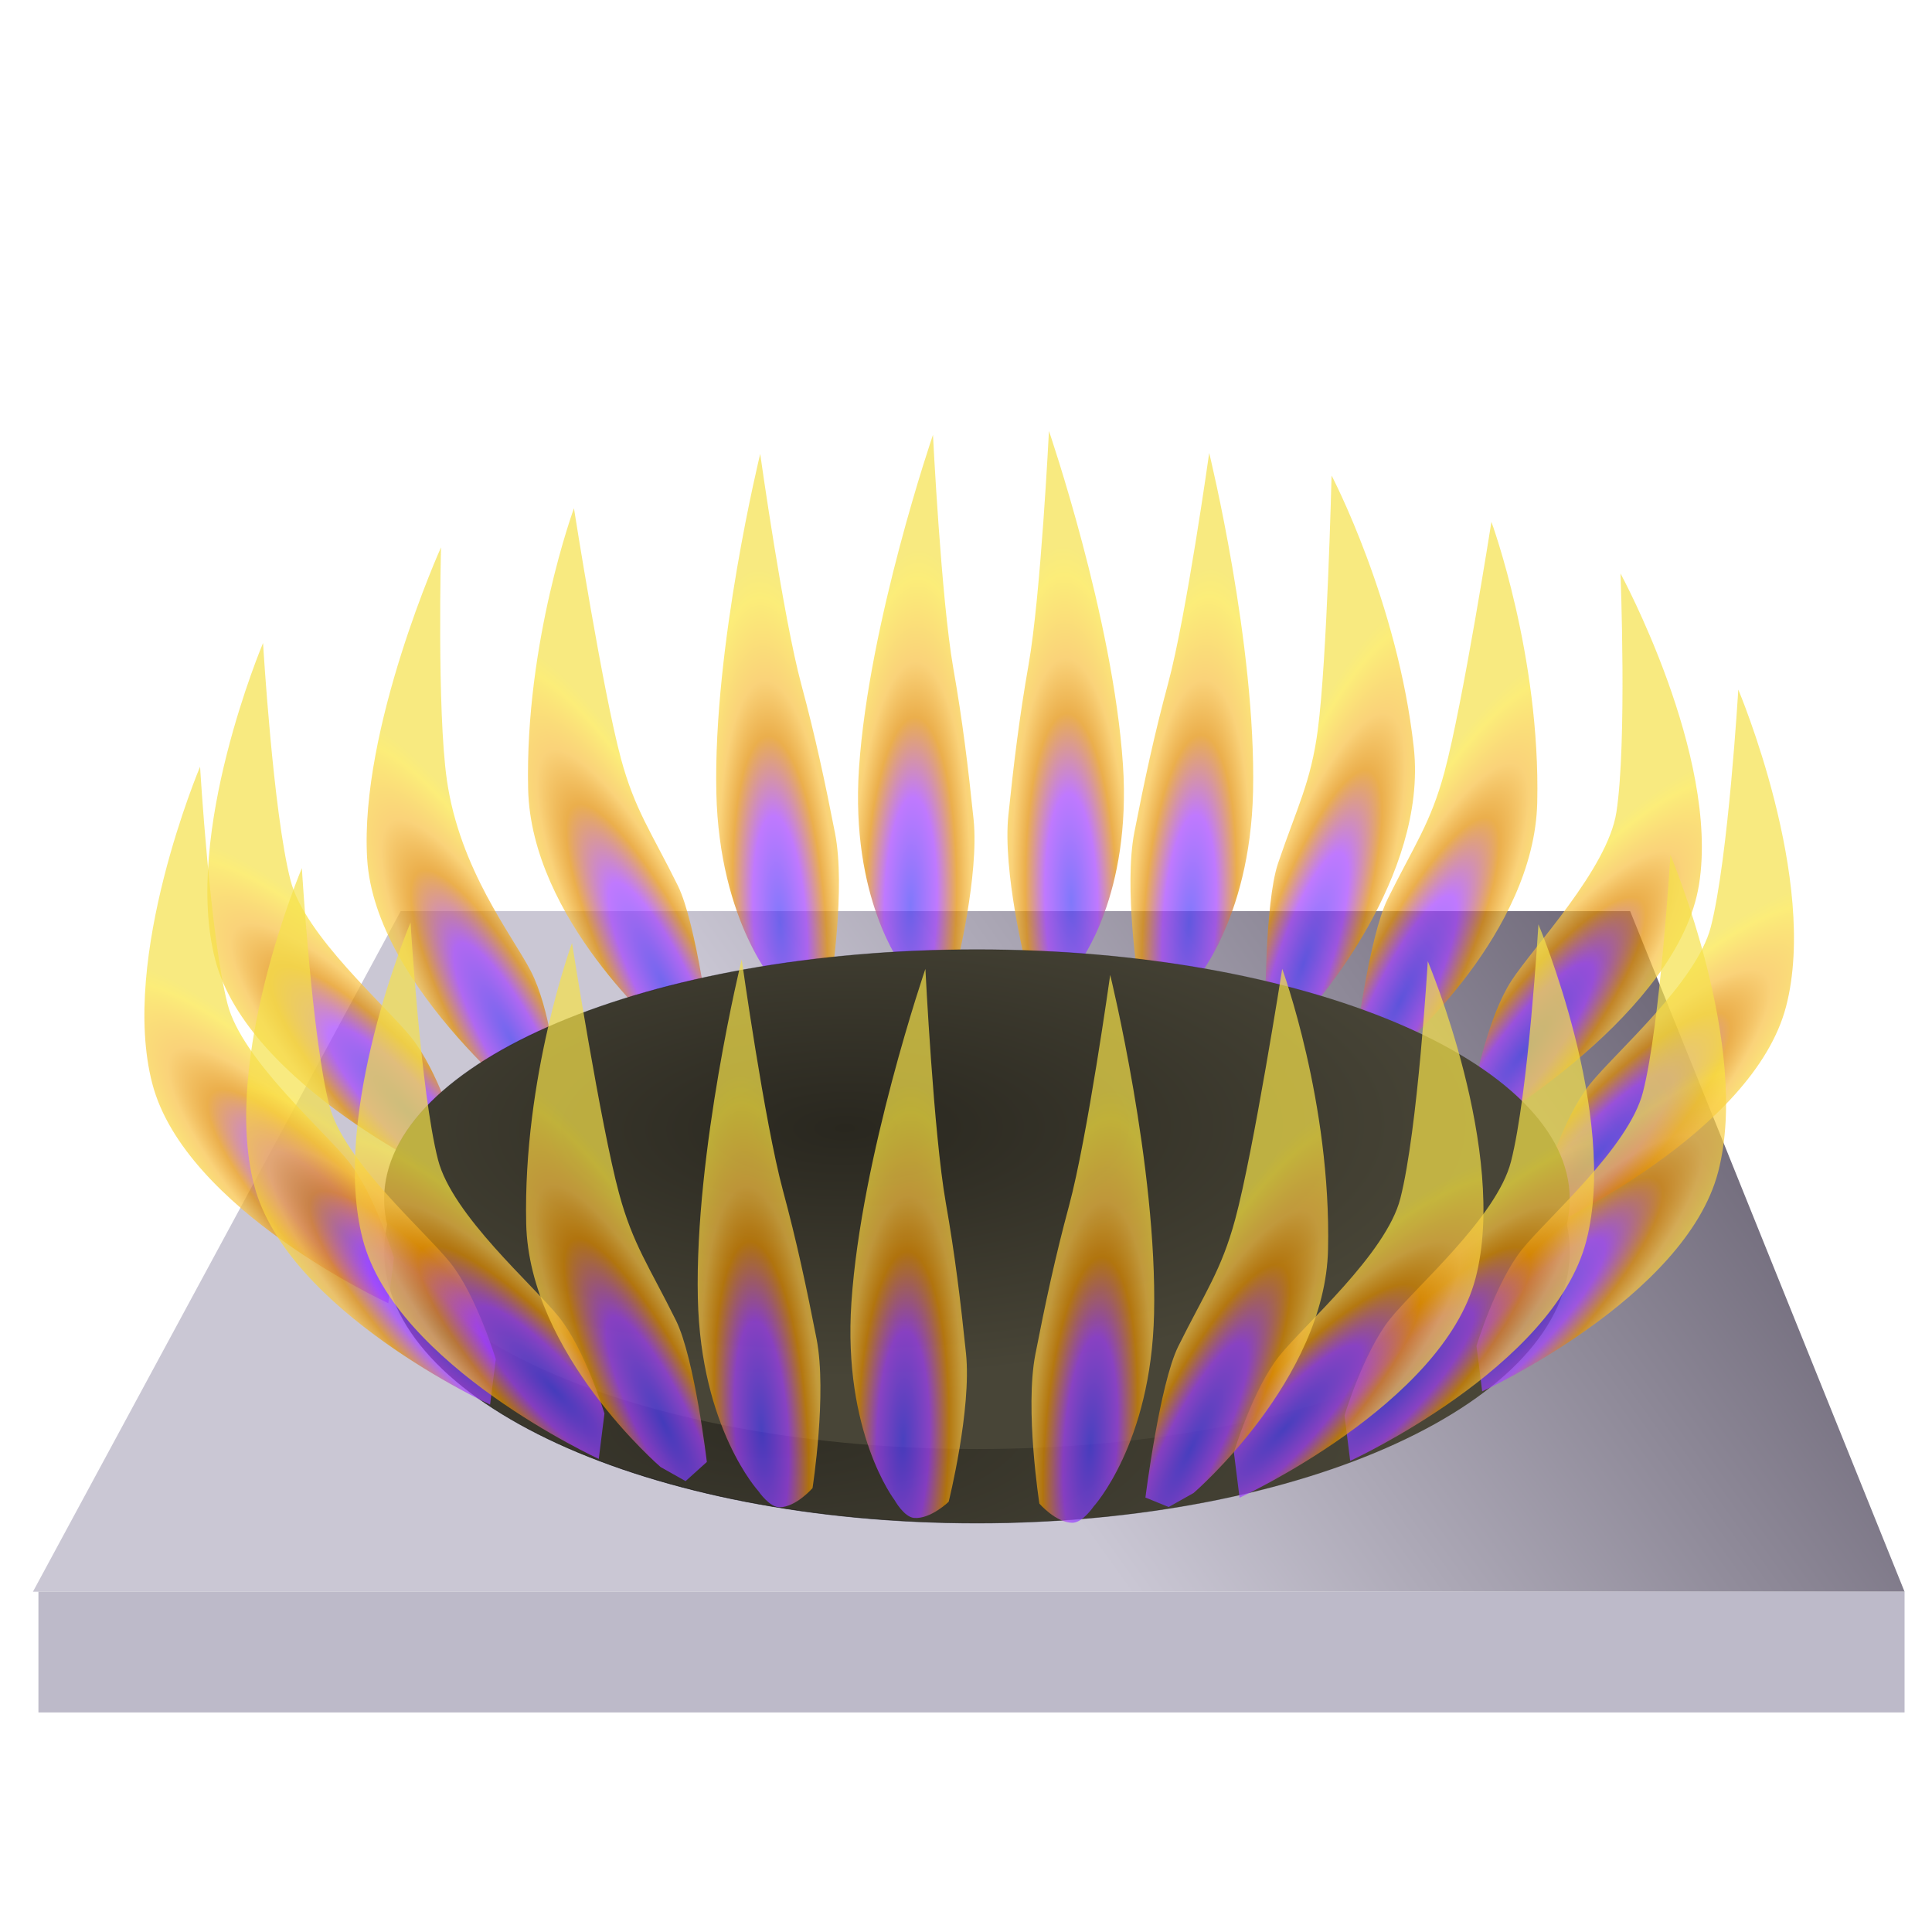 <?xml version="1.0" encoding="UTF-8" standalone="no"?>
<!-- Created with Inkscape (http://www.inkscape.org/) -->

<svg
   xmlns:dc="http://purl.org/dc/elements/1.1/"
   xmlns:cc="http://creativecommons.org/ns#"
   xmlns:rdf="http://www.w3.org/1999/02/22-rdf-syntax-ns#"
   xmlns:svg="http://www.w3.org/2000/svg"
   xmlns="http://www.w3.org/2000/svg"
   xmlns:xlink="http://www.w3.org/1999/xlink"
   xmlns:sodipodi="http://sodipodi.sourceforge.net/DTD/sodipodi-0.dtd"
   xmlns:inkscape="http://www.inkscape.org/namespaces/inkscape"
   width="64px"
   height="64px"
   id="svg2985"
   version="1.1"
   inkscape:version="0.48.3.1 r9886"
   sodipodi:docname="fogon.svg"
   inkscape:export-filename="/home/vokimon/Documents/desconexionibex/fogon.png"
   inkscape:export-xdpi="90"
   inkscape:export-ydpi="90">
  <defs
     id="defs2987">
    <linearGradient
       id="linearGradient4799">
      <stop
         style="stop-color:#cac7d4;stop-opacity:1;"
         offset="0"
         id="stop4801" />
      <stop
         style="stop-color:#514a5b;stop-opacity:1;"
         offset="1"
         id="stop4803" />
    </linearGradient>
    <linearGradient
       id="linearGradient4780">
      <stop
         style="stop-color:#23315c;stop-opacity:1;"
         offset="0"
         id="stop4782" />
      <stop
         style="stop-color:#315629;stop-opacity:1;"
         offset="1"
         id="stop4784" />
    </linearGradient>
    <linearGradient
       id="linearGradient3836">
      <stop
         style="stop-color:#4b3ffa;stop-opacity:1;"
         offset="0"
         id="stop3838" />
      <stop
         id="stop3848"
         offset="0.303"
         style="stop-color:#a540ff;stop-opacity:1;" />
      <stop
         id="stop3846"
         offset="0.529"
         style="stop-color:#e38d00;stop-opacity:1;" />
      <stop
         id="stop3844"
         offset="0.684"
         style="stop-color:#f8c041;stop-opacity:1;" />
      <stop
         style="stop-color:#fbe640;stop-opacity:1;"
         offset="0.919"
         id="stop3850" />
      <stop
         style="stop-color:#f5e24a;stop-opacity:1;"
         offset="1"
         id="stop3840" />
    </linearGradient>
    <linearGradient
       id="linearGradient3771">
      <stop
         style="stop-color:#29271f;stop-opacity:1;"
         offset="0"
         id="stop3773" />
      <stop
         style="stop-color:#484537;stop-opacity:1;"
         offset="1"
         id="stop3775" />
    </linearGradient>
    <linearGradient
       inkscape:collect="always"
       id="linearGradient3763">
      <stop
         style="stop-color:#000000;stop-opacity:1;"
         offset="0"
         id="stop3765" />
      <stop
         style="stop-color:#000000;stop-opacity:0;"
         offset="1"
         id="stop3767" />
    </linearGradient>
    <radialGradient
       inkscape:collect="always"
       xlink:href="#linearGradient3763"
       id="radialGradient3769"
       cx="28.182"
       cy="27.208"
       fx="28.182"
       fy="27.208"
       r="19.636"
       gradientTransform="matrix(1.065,-0.009,0.004,0.421,-1.926,19.253)"
       gradientUnits="userSpaceOnUse" />
    <radialGradient
       inkscape:collect="always"
       xlink:href="#linearGradient3771"
       id="radialGradient3777"
       cx="28.169"
       cy="27.203"
       fx="28.169"
       fy="27.203"
       r="19.699"
       gradientTransform="matrix(1.061,-0.009,0.004,0.42,-1.817,19.291)"
       gradientUnits="userSpaceOnUse" />
    <radialGradient
       inkscape:collect="always"
       xlink:href="#linearGradient3771-8"
       id="radialGradient3777-3"
       cx="28.169"
       cy="27.203"
       fx="28.169"
       fy="27.203"
       r="19.699"
       gradientTransform="matrix(1.061,-0.009,0.004,0.42,-1.817,19.291)"
       gradientUnits="userSpaceOnUse" />
    <linearGradient
       id="linearGradient3771-8">
      <stop
         style="stop-color:#2f2d24;stop-opacity:1;"
         offset="0"
         id="stop3773-4" />
      <stop
         style="stop-color:#484537;stop-opacity:1;"
         offset="1"
         id="stop3775-2" />
    </linearGradient>
    <radialGradient
       inkscape:collect="always"
       xlink:href="#linearGradient3763-8"
       id="radialGradient3769-5"
       cx="28.182"
       cy="27.208"
       fx="28.182"
       fy="27.208"
       r="19.636"
       gradientTransform="matrix(1.065,-0.009,0.004,0.421,-1.926,19.253)"
       gradientUnits="userSpaceOnUse" />
    <linearGradient
       inkscape:collect="always"
       id="linearGradient3763-8">
      <stop
         style="stop-color:#000000;stop-opacity:1;"
         offset="0"
         id="stop3765-0" />
      <stop
         style="stop-color:#000000;stop-opacity:0;"
         offset="1"
         id="stop3767-3" />
    </linearGradient>
    <radialGradient
       r="19.699"
       fy="46.206"
       fx="26.048"
       cy="46.206"
       cx="26.048"
       gradientTransform="matrix(1.061,-0.009,0.004,0.42,-1.817,19.291)"
       gradientUnits="userSpaceOnUse"
       id="radialGradient3803"
       xlink:href="#linearGradient3771-8"
       inkscape:collect="always" />
    <radialGradient
       r="19.636"
       fy="46.151"
       fx="26.068"
       cy="46.151"
       cx="26.068"
       gradientTransform="matrix(1.065,-0.009,0.004,0.421,-1.926,19.253)"
       gradientUnits="userSpaceOnUse"
       id="radialGradient3805"
       xlink:href="#linearGradient3763-8"
       inkscape:collect="always" />
    <radialGradient
       inkscape:collect="always"
       xlink:href="#linearGradient3836"
       id="radialGradient3842"
       cx="4.768"
       cy="33.307"
       fx="4.768"
       fy="33.307"
       r="4.171"
       gradientTransform="matrix(0.503,-0.469,1.972,2.117,-56.526,-34.855)"
       gradientUnits="userSpaceOnUse" />
    <radialGradient
       inkscape:collect="always"
       xlink:href="#linearGradient3836-1"
       id="radialGradient3842-3"
       cx="4.768"
       cy="33.307"
       fx="4.768"
       fy="33.307"
       r="4.171"
       gradientTransform="matrix(0.503,-0.469,1.972,2.117,-56.012,-34.019)"
       gradientUnits="userSpaceOnUse" />
    <linearGradient
       id="linearGradient3836-1">
      <stop
         style="stop-color:#4b3ffa;stop-opacity:1;"
         offset="0"
         id="stop3838-3" />
      <stop
         id="stop3848-4"
         offset="0.303"
         style="stop-color:#a540ff;stop-opacity:1;" />
      <stop
         id="stop3846-1"
         offset="0.529"
         style="stop-color:#e38d00;stop-opacity:1;" />
      <stop
         id="stop3844-3"
         offset="0.684"
         style="stop-color:#f8c041;stop-opacity:1;" />
      <stop
         style="stop-color:#fbe640;stop-opacity:1;"
         offset="0.919"
         id="stop3850-1" />
      <stop
         style="stop-color:#f5e24a;stop-opacity:1;"
         offset="1"
         id="stop3840-1" />
    </linearGradient>
    <radialGradient
       r="4.171"
       fy="33.307"
       fx="4.768"
       cy="33.307"
       cx="4.768"
       gradientTransform="matrix(0.503,-0.469,1.972,2.117,-53.155,-31.496)"
       gradientUnits="userSpaceOnUse"
       id="radialGradient3871"
       xlink:href="#linearGradient3836-1"
       inkscape:collect="always" />
    <radialGradient
       inkscape:collect="always"
       xlink:href="#linearGradient3836-7"
       id="radialGradient3842-8"
       cx="4.768"
       cy="33.307"
       fx="4.768"
       fy="33.307"
       r="4.171"
       gradientTransform="matrix(0.503,-0.469,1.972,2.117,-56.012,-34.019)"
       gradientUnits="userSpaceOnUse" />
    <linearGradient
       id="linearGradient3836-7">
      <stop
         style="stop-color:#4b3ffa;stop-opacity:1;"
         offset="0"
         id="stop3838-4" />
      <stop
         id="stop3848-1"
         offset="0.303"
         style="stop-color:#a540ff;stop-opacity:1;" />
      <stop
         id="stop3846-8"
         offset="0.529"
         style="stop-color:#e38d00;stop-opacity:1;" />
      <stop
         id="stop3844-9"
         offset="0.684"
         style="stop-color:#f8c041;stop-opacity:1;" />
      <stop
         style="stop-color:#fbe640;stop-opacity:1;"
         offset="0.919"
         id="stop3850-12" />
      <stop
         style="stop-color:#f5e24a;stop-opacity:1;"
         offset="1"
         id="stop3840-6" />
    </linearGradient>
    <radialGradient
       r="4.171"
       fy="33.307"
       fx="4.768"
       cy="33.307"
       cx="4.768"
       gradientTransform="matrix(0.503,-0.469,1.972,2.117,-49.555,-29.696)"
       gradientUnits="userSpaceOnUse"
       id="radialGradient3871-3"
       xlink:href="#linearGradient3836-7"
       inkscape:collect="always" />
    <radialGradient
       r="4.171"
       fy="33.307"
       fx="4.768"
       cy="33.307"
       cx="4.768"
       gradientTransform="matrix(0.503,-0.469,1.972,2.117,-49.298,-29.118)"
       gradientUnits="userSpaceOnUse"
       id="radialGradient3871-3-9"
       xlink:href="#linearGradient3836-7-8"
       inkscape:collect="always" />
    <linearGradient
       id="linearGradient3836-7-8">
      <stop
         style="stop-color:#4b3ffa;stop-opacity:1;"
         offset="0"
         id="stop3838-4-4" />
      <stop
         id="stop3848-1-1"
         offset="0.303"
         style="stop-color:#a540ff;stop-opacity:1;" />
      <stop
         id="stop3846-8-5"
         offset="0.529"
         style="stop-color:#e38d00;stop-opacity:1;" />
      <stop
         id="stop3844-9-1"
         offset="0.684"
         style="stop-color:#f8c041;stop-opacity:1;" />
      <stop
         style="stop-color:#fbe640;stop-opacity:1;"
         offset="0.919"
         id="stop3850-12-6" />
      <stop
         style="stop-color:#f5e24a;stop-opacity:1;"
         offset="1"
         id="stop3840-6-8" />
    </linearGradient>
    <radialGradient
       r="4.171"
       fy="33.307"
       fx="4.768"
       cy="33.307"
       cx="4.768"
       gradientTransform="matrix(-0.503,-0.469,-1.972,2.117,118.852,-31.934)"
       gradientUnits="userSpaceOnUse"
       id="radialGradient3942"
       xlink:href="#linearGradient3836-7-8"
       inkscape:collect="always" />
    <radialGradient
       r="4.171"
       fy="33.307"
       fx="4.768"
       cy="33.307"
       cx="4.768"
       gradientTransform="matrix(0.503,-0.469,1.972,2.117,-49.298,-29.118)"
       gradientUnits="userSpaceOnUse"
       id="radialGradient3871-3-3"
       xlink:href="#linearGradient3836-7-2"
       inkscape:collect="always" />
    <linearGradient
       id="linearGradient3836-7-2">
      <stop
         style="stop-color:#4b3ffa;stop-opacity:1;"
         offset="0"
         id="stop3838-4-8" />
      <stop
         id="stop3848-1-0"
         offset="0.303"
         style="stop-color:#a540ff;stop-opacity:1;" />
      <stop
         id="stop3846-8-3"
         offset="0.529"
         style="stop-color:#e38d00;stop-opacity:1;" />
      <stop
         id="stop3844-9-9"
         offset="0.684"
         style="stop-color:#f8c041;stop-opacity:1;" />
      <stop
         style="stop-color:#fbe640;stop-opacity:1;"
         offset="0.919"
         id="stop3850-12-9" />
      <stop
         style="stop-color:#f5e24a;stop-opacity:1;"
         offset="1"
         id="stop3840-6-7" />
    </linearGradient>
    <radialGradient
       r="4.171"
       fy="33.307"
       fx="4.768"
       cy="33.307"
       cx="4.768"
       gradientTransform="matrix(0.503,-0.469,1.972,2.117,-54.44,-38.953)"
       gradientUnits="userSpaceOnUse"
       id="radialGradient3942-1"
       xlink:href="#linearGradient3836-7-2"
       inkscape:collect="always" />
    <radialGradient
       r="4.171"
       fy="33.307"
       fx="4.768"
       cy="33.307"
       cx="4.768"
       gradientTransform="matrix(0.503,-0.469,1.972,2.117,-49.298,-29.118)"
       gradientUnits="userSpaceOnUse"
       id="radialGradient3871-3-7"
       xlink:href="#linearGradient3836-7-86"
       inkscape:collect="always" />
    <linearGradient
       id="linearGradient3836-7-86">
      <stop
         style="stop-color:#4b3ffa;stop-opacity:1;"
         offset="0"
         id="stop3838-4-7" />
      <stop
         id="stop3848-1-7"
         offset="0.303"
         style="stop-color:#a540ff;stop-opacity:1;" />
      <stop
         id="stop3846-8-0"
         offset="0.529"
         style="stop-color:#e38d00;stop-opacity:1;" />
      <stop
         id="stop3844-9-8"
         offset="0.684"
         style="stop-color:#f8c041;stop-opacity:1;" />
      <stop
         style="stop-color:#fbe640;stop-opacity:1;"
         offset="0.919"
         id="stop3850-12-4" />
      <stop
         style="stop-color:#f5e24a;stop-opacity:1;"
         offset="1"
         id="stop3840-6-3" />
    </linearGradient>
    <radialGradient
       r="4.171"
       fy="33.307"
       fx="4.768"
       cy="33.307"
       cx="4.768"
       gradientTransform="matrix(0.604,-0.33,1.398,2.554,-32.286,-56.449)"
       gradientUnits="userSpaceOnUse"
       id="radialGradient3942-7"
       xlink:href="#linearGradient3836-7-86"
       inkscape:collect="always" />
    <radialGradient
       r="4.171"
       fy="33.307"
       fx="4.768"
       cy="33.307"
       cx="4.768"
       gradientTransform="matrix(0.503,-0.469,1.972,2.117,-49.298,-29.118)"
       gradientUnits="userSpaceOnUse"
       id="radialGradient3871-3-78"
       xlink:href="#linearGradient3836-7-9"
       inkscape:collect="always" />
    <linearGradient
       id="linearGradient3836-7-9">
      <stop
         style="stop-color:#4b3ffa;stop-opacity:1;"
         offset="0"
         id="stop3838-4-85" />
      <stop
         id="stop3848-1-02"
         offset="0.303"
         style="stop-color:#a540ff;stop-opacity:1;" />
      <stop
         id="stop3846-8-8"
         offset="0.529"
         style="stop-color:#e38d00;stop-opacity:1;" />
      <stop
         id="stop3844-9-4"
         offset="0.684"
         style="stop-color:#f8c041;stop-opacity:1;" />
      <stop
         style="stop-color:#fbe640;stop-opacity:1;"
         offset="0.919"
         id="stop3850-12-5" />
      <stop
         style="stop-color:#f5e24a;stop-opacity:1;"
         offset="1"
         id="stop3840-6-9" />
    </linearGradient>
    <radialGradient
       r="4.171"
       fy="33.307"
       fx="4.768"
       cy="33.307"
       cx="4.768"
       gradientTransform="matrix(-0.503,-0.469,-1.972,2.117,118.852,-31.934)"
       gradientUnits="userSpaceOnUse"
       id="radialGradient3942-9"
       xlink:href="#linearGradient3836-7-8-3"
       inkscape:collect="always" />
    <linearGradient
       id="linearGradient3836-7-8-3">
      <stop
         style="stop-color:#4b3ffa;stop-opacity:1;"
         offset="0"
         id="stop3838-4-4-4" />
      <stop
         id="stop3848-1-1-7"
         offset="0.303"
         style="stop-color:#a540ff;stop-opacity:1;" />
      <stop
         id="stop3846-8-5-8"
         offset="0.529"
         style="stop-color:#e38d00;stop-opacity:1;" />
      <stop
         id="stop3844-9-1-3"
         offset="0.684"
         style="stop-color:#f8c041;stop-opacity:1;" />
      <stop
         style="stop-color:#fbe640;stop-opacity:1;"
         offset="0.919"
         id="stop3850-12-6-3" />
      <stop
         style="stop-color:#f5e24a;stop-opacity:1;"
         offset="1"
         id="stop3840-6-8-1" />
    </linearGradient>
    <radialGradient
       r="4.171"
       fy="33.307"
       fx="4.768"
       cy="33.307"
       cx="4.768"
       gradientTransform="matrix(-0.503,-0.469,-1.972,2.117,114.48,-29.632)"
       gradientUnits="userSpaceOnUse"
       id="radialGradient4063"
       xlink:href="#linearGradient3836-7-8-3"
       inkscape:collect="always" />
    <radialGradient
       r="4.171"
       fy="33.307"
       fx="4.768"
       cy="33.307"
       cx="4.768"
       gradientTransform="matrix(-0.503,-0.469,-1.972,2.117,118.852,-31.934)"
       gradientUnits="userSpaceOnUse"
       id="radialGradient3942-91"
       xlink:href="#linearGradient3836-7-8-33"
       inkscape:collect="always" />
    <linearGradient
       id="linearGradient3836-7-8-33">
      <stop
         style="stop-color:#4b3ffa;stop-opacity:1;"
         offset="0"
         id="stop3838-4-4-1" />
      <stop
         id="stop3848-1-1-4"
         offset="0.303"
         style="stop-color:#a540ff;stop-opacity:1;" />
      <stop
         id="stop3846-8-5-1"
         offset="0.529"
         style="stop-color:#e38d00;stop-opacity:1;" />
      <stop
         id="stop3844-9-1-1"
         offset="0.684"
         style="stop-color:#f8c041;stop-opacity:1;" />
      <stop
         style="stop-color:#fbe640;stop-opacity:1;"
         offset="0.919"
         id="stop3850-12-6-9" />
      <stop
         style="stop-color:#f5e24a;stop-opacity:1;"
         offset="1"
         id="stop3840-6-8-6" />
    </linearGradient>
    <radialGradient
       r="4.171"
       fy="33.307"
       fx="4.768"
       cy="33.307"
       cx="4.768"
       gradientTransform="matrix(-0.503,-0.469,-1.972,2.117,121.101,-37.41)"
       gradientUnits="userSpaceOnUse"
       id="radialGradient4063-6"
       xlink:href="#linearGradient3836-7-8-33"
       inkscape:collect="always" />
    <radialGradient
       r="4.171"
       fy="33.307"
       fx="4.768"
       cy="33.307"
       cx="4.768"
       gradientTransform="matrix(-0.503,-0.469,-1.972,2.117,118.852,-31.934)"
       gradientUnits="userSpaceOnUse"
       id="radialGradient3942-5"
       xlink:href="#linearGradient3836-7-8-6"
       inkscape:collect="always" />
    <linearGradient
       id="linearGradient3836-7-8-6">
      <stop
         style="stop-color:#4b3ffa;stop-opacity:1;"
         offset="0"
         id="stop3838-4-4-0" />
      <stop
         id="stop3848-1-1-72"
         offset="0.303"
         style="stop-color:#a540ff;stop-opacity:1;" />
      <stop
         id="stop3846-8-5-12"
         offset="0.529"
         style="stop-color:#e38d00;stop-opacity:1;" />
      <stop
         id="stop3844-9-1-0"
         offset="0.684"
         style="stop-color:#f8c041;stop-opacity:1;" />
      <stop
         style="stop-color:#fbe640;stop-opacity:1;"
         offset="0.919"
         id="stop3850-12-6-2" />
      <stop
         style="stop-color:#f5e24a;stop-opacity:1;"
         offset="1"
         id="stop3840-6-8-7" />
    </linearGradient>
    <radialGradient
       r="4.171"
       fy="33.307"
       fx="4.768"
       cy="33.307"
       cx="4.768"
       gradientTransform="matrix(-0.503,-0.469,-1.972,2.117,110.816,-28.411)"
       gradientUnits="userSpaceOnUse"
       id="radialGradient4063-5"
       xlink:href="#linearGradient3836-7-8-6"
       inkscape:collect="always" />
    <radialGradient
       r="4.171"
       fy="33.307"
       fx="4.768"
       cy="33.307"
       cx="4.768"
       gradientTransform="matrix(-0.503,-0.469,-1.972,2.117,118.852,-31.934)"
       gradientUnits="userSpaceOnUse"
       id="radialGradient3942-8"
       xlink:href="#linearGradient3836-7-8-31"
       inkscape:collect="always" />
    <linearGradient
       id="linearGradient3836-7-8-31">
      <stop
         style="stop-color:#4b3ffa;stop-opacity:1;"
         offset="0"
         id="stop3838-4-4-14" />
      <stop
         id="stop3848-1-1-3"
         offset="0.303"
         style="stop-color:#a540ff;stop-opacity:1;" />
      <stop
         id="stop3846-8-5-2"
         offset="0.529"
         style="stop-color:#e38d00;stop-opacity:1;" />
      <stop
         id="stop3844-9-1-08"
         offset="0.684"
         style="stop-color:#f8c041;stop-opacity:1;" />
      <stop
         style="stop-color:#fbe640;stop-opacity:1;"
         offset="0.919"
         id="stop3850-12-6-5" />
      <stop
         style="stop-color:#f5e24a;stop-opacity:1;"
         offset="1"
         id="stop3840-6-8-69" />
    </linearGradient>
    <radialGradient
       r="4.171"
       fy="33.307"
       fx="4.768"
       cy="33.307"
       cx="4.768"
       gradientTransform="matrix(-0.547,-0.417,-1.756,2.3,111.731,-47.199)"
       gradientUnits="userSpaceOnUse"
       id="radialGradient4063-8"
       xlink:href="#linearGradient3836-7-8-31"
       inkscape:collect="always" />
    <radialGradient
       r="4.171"
       fy="33.307"
       fx="4.768"
       cy="33.307"
       cx="4.768"
       gradientTransform="matrix(-0.503,-0.469,-1.972,2.117,118.852,-31.934)"
       gradientUnits="userSpaceOnUse"
       id="radialGradient3942-53"
       xlink:href="#linearGradient3836-7-8-1"
       inkscape:collect="always" />
    <linearGradient
       id="linearGradient3836-7-8-1">
      <stop
         style="stop-color:#4b3ffa;stop-opacity:1;"
         offset="0"
         id="stop3838-4-4-6" />
      <stop
         id="stop3848-1-1-0"
         offset="0.303"
         style="stop-color:#a540ff;stop-opacity:1;" />
      <stop
         id="stop3846-8-5-5"
         offset="0.529"
         style="stop-color:#e38d00;stop-opacity:1;" />
      <stop
         id="stop3844-9-1-7"
         offset="0.684"
         style="stop-color:#f8c041;stop-opacity:1;" />
      <stop
         style="stop-color:#fbe640;stop-opacity:1;"
         offset="0.919"
         id="stop3850-12-6-4" />
      <stop
         style="stop-color:#f5e24a;stop-opacity:1;"
         offset="1"
         id="stop3840-6-8-5" />
    </linearGradient>
    <radialGradient
       r="4.171"
       fy="33.307"
       fx="4.768"
       cy="33.307"
       cx="4.768"
       gradientTransform="matrix(-0.617,-0.305,-1.356,2.744,87.737,-49.412)"
       gradientUnits="userSpaceOnUse"
       id="radialGradient4063-9"
       xlink:href="#linearGradient3836-7-8-1"
       inkscape:collect="always" />
    <radialGradient
       r="4.171"
       fy="33.307"
       fx="4.768"
       cy="33.307"
       cx="4.768"
       gradientTransform="matrix(-0.503,-0.469,-1.972,2.117,118.852,-31.934)"
       gradientUnits="userSpaceOnUse"
       id="radialGradient3942-12"
       xlink:href="#linearGradient3836-7-8-0"
       inkscape:collect="always" />
    <linearGradient
       id="linearGradient3836-7-8-0">
      <stop
         style="stop-color:#4b3ffa;stop-opacity:1;"
         offset="0"
         id="stop3838-4-4-7" />
      <stop
         id="stop3848-1-1-5"
         offset="0.303"
         style="stop-color:#a540ff;stop-opacity:1;" />
      <stop
         id="stop3846-8-5-11"
         offset="0.529"
         style="stop-color:#e38d00;stop-opacity:1;" />
      <stop
         id="stop3844-9-1-8"
         offset="0.684"
         style="stop-color:#f8c041;stop-opacity:1;" />
      <stop
         style="stop-color:#fbe640;stop-opacity:1;"
         offset="0.919"
         id="stop3850-12-6-53" />
      <stop
         style="stop-color:#f5e24a;stop-opacity:1;"
         offset="1"
         id="stop3840-6-8-62" />
    </linearGradient>
    <radialGradient
       r="4.171"
       fy="33.307"
       fx="4.768"
       cy="33.307"
       cx="4.768"
       gradientTransform="matrix(-0.503,-0.469,-1.972,2.117,118.852,-31.934)"
       gradientUnits="userSpaceOnUse"
       id="radialGradient3942-6"
       xlink:href="#linearGradient3836-7-8-30"
       inkscape:collect="always" />
    <linearGradient
       id="linearGradient3836-7-8-30">
      <stop
         style="stop-color:#4b3ffa;stop-opacity:1;"
         offset="0"
         id="stop3838-4-4-9" />
      <stop
         id="stop3848-1-1-6"
         offset="0.303"
         style="stop-color:#a540ff;stop-opacity:1;" />
      <stop
         id="stop3846-8-5-6"
         offset="0.529"
         style="stop-color:#e38d00;stop-opacity:1;" />
      <stop
         id="stop3844-9-1-11"
         offset="0.684"
         style="stop-color:#f8c041;stop-opacity:1;" />
      <stop
         style="stop-color:#fbe640;stop-opacity:1;"
         offset="0.919"
         id="stop3850-12-6-58" />
      <stop
         style="stop-color:#f5e24a;stop-opacity:1;"
         offset="1"
         id="stop3840-6-8-66" />
    </linearGradient>
    <radialGradient
       r="4.171"
       fy="33.307"
       fx="4.768"
       cy="33.307"
       cx="4.768"
       gradientTransform="matrix(-0.617,-0.305,-1.356,2.744,87.609,-49.219)"
       gradientUnits="userSpaceOnUse"
       id="radialGradient4063-9-9"
       xlink:href="#linearGradient3836-7-8-1-5"
       inkscape:collect="always" />
    <linearGradient
       id="linearGradient3836-7-8-1-5">
      <stop
         style="stop-color:#4b3ffa;stop-opacity:1;"
         offset="0"
         id="stop3838-4-4-6-1" />
      <stop
         id="stop3848-1-1-0-1"
         offset="0.303"
         style="stop-color:#a540ff;stop-opacity:1;" />
      <stop
         id="stop3846-8-5-5-8"
         offset="0.529"
         style="stop-color:#e38d00;stop-opacity:1;" />
      <stop
         id="stop3844-9-1-7-2"
         offset="0.684"
         style="stop-color:#f8c041;stop-opacity:1;" />
      <stop
         style="stop-color:#fbe640;stop-opacity:1;"
         offset="0.919"
         id="stop3850-12-6-4-8" />
      <stop
         style="stop-color:#f5e24a;stop-opacity:1;"
         offset="1"
         id="stop3840-6-8-5-2" />
    </linearGradient>
    <radialGradient
       r="4.171"
       fy="33.307"
       fx="4.768"
       cy="33.307"
       cx="4.768"
       gradientTransform="matrix(0.617,-0.305,1.356,2.744,-25.95,-50.27)"
       gradientUnits="userSpaceOnUse"
       id="radialGradient4259"
       xlink:href="#linearGradient3836-7-8-1-5"
       inkscape:collect="always" />
    <radialGradient
       r="4.171"
       fy="33.307"
       fx="4.768"
       cy="33.307"
       cx="4.768"
       gradientTransform="matrix(0.617,-0.305,1.356,2.744,-25.95,-50.27)"
       gradientUnits="userSpaceOnUse"
       id="radialGradient4259-6"
       xlink:href="#linearGradient3836-7-8-1-5-3"
       inkscape:collect="always" />
    <linearGradient
       id="linearGradient3836-7-8-1-5-3">
      <stop
         style="stop-color:#4b3ffa;stop-opacity:1;"
         offset="0"
         id="stop3838-4-4-6-1-2" />
      <stop
         id="stop3848-1-1-0-1-0"
         offset="0.303"
         style="stop-color:#a540ff;stop-opacity:1;" />
      <stop
         id="stop3846-8-5-5-8-0"
         offset="0.529"
         style="stop-color:#e38d00;stop-opacity:1;" />
      <stop
         id="stop3844-9-1-7-2-5"
         offset="0.684"
         style="stop-color:#f8c041;stop-opacity:1;" />
      <stop
         style="stop-color:#fbe640;stop-opacity:1;"
         offset="0.919"
         id="stop3850-12-6-4-8-0" />
      <stop
         style="stop-color:#f5e24a;stop-opacity:1;"
         offset="1"
         id="stop3840-6-8-5-2-1" />
    </linearGradient>
    <radialGradient
       r="4.171"
       fy="33.307"
       fx="4.768"
       cy="33.307"
       cx="4.768"
       gradientTransform="matrix(0.617,-0.305,1.356,2.744,-25.95,-50.27)"
       gradientUnits="userSpaceOnUse"
       id="radialGradient4259-1"
       xlink:href="#linearGradient3836-7-8-1-5-30"
       inkscape:collect="always" />
    <linearGradient
       id="linearGradient3836-7-8-1-5-30">
      <stop
         style="stop-color:#4b3ffa;stop-opacity:1;"
         offset="0"
         id="stop3838-4-4-6-1-8" />
      <stop
         id="stop3848-1-1-0-1-7"
         offset="0.303"
         style="stop-color:#a540ff;stop-opacity:1;" />
      <stop
         id="stop3846-8-5-5-8-9"
         offset="0.529"
         style="stop-color:#e38d00;stop-opacity:1;" />
      <stop
         id="stop3844-9-1-7-2-8"
         offset="0.684"
         style="stop-color:#f8c041;stop-opacity:1;" />
      <stop
         style="stop-color:#fbe640;stop-opacity:1;"
         offset="0.919"
         id="stop3850-12-6-4-8-5" />
      <stop
         style="stop-color:#f5e24a;stop-opacity:1;"
         offset="1"
         id="stop3840-6-8-5-2-9" />
    </linearGradient>
    <radialGradient
       r="4.171"
       fy="33.307"
       fx="4.768"
       cy="33.307"
       cx="4.768"
       gradientTransform="matrix(0.617,-0.305,1.356,2.744,-25.885,-64.669)"
       gradientUnits="userSpaceOnUse"
       id="radialGradient4305-3"
       xlink:href="#linearGradient3836-7-8-1-5-30"
       inkscape:collect="always" />
    <radialGradient
       r="4.171"
       fy="33.307"
       fx="4.768"
       cy="33.307"
       cx="4.768"
       gradientTransform="matrix(0.617,-0.305,1.356,2.744,-25.885,-64.669)"
       gradientUnits="userSpaceOnUse"
       id="radialGradient4305-3-1"
       xlink:href="#linearGradient3836-7-8-1-5-30-3"
       inkscape:collect="always" />
    <linearGradient
       id="linearGradient3836-7-8-1-5-30-3">
      <stop
         style="stop-color:#4b3ffa;stop-opacity:1;"
         offset="0"
         id="stop3838-4-4-6-1-8-0" />
      <stop
         id="stop3848-1-1-0-1-7-4"
         offset="0.303"
         style="stop-color:#a540ff;stop-opacity:1;" />
      <stop
         id="stop3846-8-5-5-8-9-3"
         offset="0.529"
         style="stop-color:#e38d00;stop-opacity:1;" />
      <stop
         id="stop3844-9-1-7-2-8-2"
         offset="0.684"
         style="stop-color:#f8c041;stop-opacity:1;" />
      <stop
         style="stop-color:#fbe640;stop-opacity:1;"
         offset="0.919"
         id="stop3850-12-6-4-8-5-0" />
      <stop
         style="stop-color:#f5e24a;stop-opacity:1;"
         offset="1"
         id="stop3840-6-8-5-2-9-2" />
    </linearGradient>
    <radialGradient
       r="4.171"
       fy="33.307"
       fx="4.768"
       cy="33.307"
       cx="4.768"
       gradientTransform="matrix(-0.617,-0.305,-1.356,2.744,94.668,-64.219)"
       gradientUnits="userSpaceOnUse"
       id="radialGradient4376"
       xlink:href="#linearGradient3836-7-8-1-5-30-3"
       inkscape:collect="always" />
    <radialGradient
       r="4.171"
       fy="33.307"
       fx="4.768"
       cy="33.307"
       cx="4.768"
       gradientTransform="matrix(0.617,-0.305,1.356,2.744,-25.885,-64.669)"
       gradientUnits="userSpaceOnUse"
       id="radialGradient4305-3-5"
       xlink:href="#linearGradient3836-7-8-1-5-30-4"
       inkscape:collect="always" />
    <linearGradient
       id="linearGradient3836-7-8-1-5-30-4">
      <stop
         style="stop-color:#4b3ffa;stop-opacity:1;"
         offset="0"
         id="stop3838-4-4-6-1-8-7" />
      <stop
         id="stop3848-1-1-0-1-7-6"
         offset="0.303"
         style="stop-color:#a540ff;stop-opacity:1;" />
      <stop
         id="stop3846-8-5-5-8-9-2"
         offset="0.529"
         style="stop-color:#e38d00;stop-opacity:1;" />
      <stop
         id="stop3844-9-1-7-2-8-7"
         offset="0.684"
         style="stop-color:#f8c041;stop-opacity:1;" />
      <stop
         style="stop-color:#fbe640;stop-opacity:1;"
         offset="0.919"
         id="stop3850-12-6-4-8-5-8" />
      <stop
         style="stop-color:#f5e24a;stop-opacity:1;"
         offset="1"
         id="stop3840-6-8-5-2-9-3" />
    </linearGradient>
    <radialGradient
       r="4.171"
       fy="33.307"
       fx="4.768"
       cy="33.307"
       cx="4.768"
       gradientTransform="matrix(0.687,-0.045,0.185,2.821,16.588,-70.596)"
       gradientUnits="userSpaceOnUse"
       id="radialGradient4376-3"
       xlink:href="#linearGradient3836-7-8-1-5-30-4"
       inkscape:collect="always" />
    <radialGradient
       r="4.171"
       fy="33.307"
       fx="4.768"
       cy="33.307"
       cx="4.768"
       gradientTransform="matrix(0.687,-0.045,0.185,2.821,16.588,-70.596)"
       gradientUnits="userSpaceOnUse"
       id="radialGradient4376-3-4"
       xlink:href="#linearGradient3836-7-8-1-5-30-4-7"
       inkscape:collect="always" />
    <linearGradient
       id="linearGradient3836-7-8-1-5-30-4-7">
      <stop
         style="stop-color:#4b3ffa;stop-opacity:1;"
         offset="0"
         id="stop3838-4-4-6-1-8-7-8" />
      <stop
         id="stop3848-1-1-0-1-7-6-1"
         offset="0.303"
         style="stop-color:#a540ff;stop-opacity:1;" />
      <stop
         id="stop3846-8-5-5-8-9-2-1"
         offset="0.529"
         style="stop-color:#e38d00;stop-opacity:1;" />
      <stop
         id="stop3844-9-1-7-2-8-7-1"
         offset="0.684"
         style="stop-color:#f8c041;stop-opacity:1;" />
      <stop
         style="stop-color:#fbe640;stop-opacity:1;"
         offset="0.919"
         id="stop3850-12-6-4-8-5-8-3" />
      <stop
         style="stop-color:#f5e24a;stop-opacity:1;"
         offset="1"
         id="stop3840-6-8-5-2-9-3-5" />
    </linearGradient>
    <radialGradient
       r="4.171"
       fy="33.307"
       fx="4.768"
       cy="33.307"
       cx="4.768"
       gradientTransform="matrix(0.687,-0.045,0.185,2.821,15.975,-53.85)"
       gradientUnits="userSpaceOnUse"
       id="radialGradient4447"
       xlink:href="#linearGradient3836-7-8-1-5-30-4-7"
       inkscape:collect="always" />
    <radialGradient
       r="4.171"
       fy="33.307"
       fx="4.768"
       cy="33.307"
       cx="4.768"
       gradientTransform="matrix(0.687,-0.045,0.185,2.821,15.975,-53.85)"
       gradientUnits="userSpaceOnUse"
       id="radialGradient4447-5"
       xlink:href="#linearGradient3836-7-8-1-5-30-4-7-6"
       inkscape:collect="always" />
    <linearGradient
       id="linearGradient3836-7-8-1-5-30-4-7-6">
      <stop
         style="stop-color:#4b3ffa;stop-opacity:1;"
         offset="0"
         id="stop3838-4-4-6-1-8-7-8-0" />
      <stop
         id="stop3848-1-1-0-1-7-6-1-4"
         offset="0.303"
         style="stop-color:#a540ff;stop-opacity:1;" />
      <stop
         id="stop3846-8-5-5-8-9-2-1-4"
         offset="0.529"
         style="stop-color:#e38d00;stop-opacity:1;" />
      <stop
         id="stop3844-9-1-7-2-8-7-1-2"
         offset="0.684"
         style="stop-color:#f8c041;stop-opacity:1;" />
      <stop
         style="stop-color:#fbe640;stop-opacity:1;"
         offset="0.919"
         id="stop3850-12-6-4-8-5-8-3-1" />
      <stop
         style="stop-color:#f5e24a;stop-opacity:1;"
         offset="1"
         id="stop3840-6-8-5-2-9-3-5-2" />
    </linearGradient>
    <radialGradient
       r="4.171"
       fy="33.307"
       fx="4.768"
       cy="33.307"
       cx="4.768"
       gradientTransform="matrix(-0.687,-0.045,-0.185,2.821,49.014,-70.628)"
       gradientUnits="userSpaceOnUse"
       id="radialGradient4493"
       xlink:href="#linearGradient3836-7-8-1-5-30-4-7-6"
       inkscape:collect="always" />
    <radialGradient
       r="4.171"
       fy="33.307"
       fx="4.768"
       cy="33.307"
       cx="4.768"
       gradientTransform="matrix(-0.687,-0.045,-0.185,2.821,49.014,-70.628)"
       gradientUnits="userSpaceOnUse"
       id="radialGradient4493-8"
       xlink:href="#linearGradient3836-7-8-1-5-30-4-7-6-7"
       inkscape:collect="always" />
    <linearGradient
       id="linearGradient3836-7-8-1-5-30-4-7-6-7">
      <stop
         style="stop-color:#4b3ffa;stop-opacity:1;"
         offset="0"
         id="stop3838-4-4-6-1-8-7-8-0-0" />
      <stop
         id="stop3848-1-1-0-1-7-6-1-4-9"
         offset="0.303"
         style="stop-color:#a540ff;stop-opacity:1;" />
      <stop
         id="stop3846-8-5-5-8-9-2-1-4-4"
         offset="0.529"
         style="stop-color:#e38d00;stop-opacity:1;" />
      <stop
         id="stop3844-9-1-7-2-8-7-1-2-3"
         offset="0.684"
         style="stop-color:#f8c041;stop-opacity:1;" />
      <stop
         style="stop-color:#fbe640;stop-opacity:1;"
         offset="0.919"
         id="stop3850-12-6-4-8-5-8-3-1-9" />
      <stop
         style="stop-color:#f5e24a;stop-opacity:1;"
         offset="1"
         id="stop3840-6-8-5-2-9-3-5-2-7" />
    </linearGradient>
    <radialGradient
       r="4.171"
       fy="33.307"
       fx="4.768"
       cy="33.307"
       cx="4.768"
       gradientTransform="matrix(-0.687,-0.045,-0.185,2.821,45.736,-53.336)"
       gradientUnits="userSpaceOnUse"
       id="radialGradient4539"
       xlink:href="#linearGradient3836-7-8-1-5-30-4-7-6-7"
       inkscape:collect="always" />
    <radialGradient
       r="4.171"
       fy="33.307"
       fx="4.768"
       cy="33.307"
       cx="4.768"
       gradientTransform="matrix(-0.617,-0.305,-1.356,2.744,94.668,-64.219)"
       gradientUnits="userSpaceOnUse"
       id="radialGradient4376-7"
       xlink:href="#linearGradient3836-7-8-1-5-30-3-3"
       inkscape:collect="always" />
    <linearGradient
       id="linearGradient3836-7-8-1-5-30-3-3">
      <stop
         style="stop-color:#4b3ffa;stop-opacity:1;"
         offset="0"
         id="stop3838-4-4-6-1-8-0-1" />
      <stop
         id="stop3848-1-1-0-1-7-4-6"
         offset="0.303"
         style="stop-color:#a540ff;stop-opacity:1;" />
      <stop
         id="stop3846-8-5-5-8-9-3-4"
         offset="0.529"
         style="stop-color:#e38d00;stop-opacity:1;" />
      <stop
         id="stop3844-9-1-7-2-8-2-4"
         offset="0.684"
         style="stop-color:#f8c041;stop-opacity:1;" />
      <stop
         style="stop-color:#fbe640;stop-opacity:1;"
         offset="0.919"
         id="stop3850-12-6-4-8-5-0-9" />
      <stop
         style="stop-color:#f5e24a;stop-opacity:1;"
         offset="1"
         id="stop3840-6-8-5-2-9-2-7" />
    </linearGradient>
    <radialGradient
       r="4.171"
       fy="33.307"
       fx="4.768"
       cy="33.307"
       cx="4.768"
       gradientTransform="matrix(-0.651,-0.221,-0.985,2.899,79.266,-71.028)"
       gradientUnits="userSpaceOnUse"
       id="radialGradient4585"
       xlink:href="#linearGradient3836-7-8-1-5-30-3-3"
       inkscape:collect="always" />
    <radialGradient
       r="4.171"
       fy="33.307"
       fx="4.768"
       cy="33.307"
       cx="4.768"
       gradientTransform="matrix(0.687,-0.045,0.185,2.821,15.975,-53.85)"
       gradientUnits="userSpaceOnUse"
       id="radialGradient4447-3"
       xlink:href="#linearGradient3836-7-8-1-5-30-4-7-68"
       inkscape:collect="always" />
    <linearGradient
       id="linearGradient3836-7-8-1-5-30-4-7-68">
      <stop
         style="stop-color:#4b3ffa;stop-opacity:1;"
         offset="0"
         id="stop3838-4-4-6-1-8-7-8-3" />
      <stop
         id="stop3848-1-1-0-1-7-6-1-0"
         offset="0.303"
         style="stop-color:#a540ff;stop-opacity:1;" />
      <stop
         id="stop3846-8-5-5-8-9-2-1-2"
         offset="0.529"
         style="stop-color:#e38d00;stop-opacity:1;" />
      <stop
         id="stop3844-9-1-7-2-8-7-1-5"
         offset="0.684"
         style="stop-color:#f8c041;stop-opacity:1;" />
      <stop
         style="stop-color:#fbe640;stop-opacity:1;"
         offset="0.919"
         id="stop3850-12-6-4-8-5-8-3-14" />
      <stop
         style="stop-color:#f5e24a;stop-opacity:1;"
         offset="1"
         id="stop3840-6-8-5-2-9-3-5-4" />
    </linearGradient>
    <radialGradient
       r="4.171"
       fy="33.307"
       fx="4.768"
       cy="33.307"
       cx="4.768"
       gradientTransform="matrix(0.688,0.017,-0.068,2.827,29.082,-54.008)"
       gradientUnits="userSpaceOnUse"
       id="radialGradient4631"
       xlink:href="#linearGradient3836-7-8-1-5-30-4-7-68"
       inkscape:collect="always" />
    <radialGradient
       r="4.171"
       fy="33.307"
       fx="4.768"
       cy="33.307"
       cx="4.768"
       gradientTransform="matrix(0.688,0.017,-0.068,2.827,29.082,-54.008)"
       gradientUnits="userSpaceOnUse"
       id="radialGradient4631-3"
       xlink:href="#linearGradient3836-7-8-1-5-30-4-7-68-8"
       inkscape:collect="always" />
    <linearGradient
       id="linearGradient3836-7-8-1-5-30-4-7-68-8">
      <stop
         style="stop-color:#4b3ffa;stop-opacity:1;"
         offset="0"
         id="stop3838-4-4-6-1-8-7-8-3-6" />
      <stop
         id="stop3848-1-1-0-1-7-6-1-0-8"
         offset="0.303"
         style="stop-color:#a540ff;stop-opacity:1;" />
      <stop
         id="stop3846-8-5-5-8-9-2-1-2-3"
         offset="0.529"
         style="stop-color:#e38d00;stop-opacity:1;" />
      <stop
         id="stop3844-9-1-7-2-8-7-1-5-5"
         offset="0.684"
         style="stop-color:#f8c041;stop-opacity:1;" />
      <stop
         style="stop-color:#fbe640;stop-opacity:1;"
         offset="0.919"
         id="stop3850-12-6-4-8-5-8-3-14-7" />
      <stop
         style="stop-color:#f5e24a;stop-opacity:1;"
         offset="1"
         id="stop3840-6-8-5-2-9-3-5-4-2" />
    </linearGradient>
    <radialGradient
       r="4.171"
       fy="33.307"
       fx="4.768"
       cy="33.307"
       cx="4.768"
       gradientTransform="matrix(0.688,0.017,-0.068,2.827,29.332,-71.699)"
       gradientUnits="userSpaceOnUse"
       id="radialGradient4677"
       xlink:href="#linearGradient3836-7-8-1-5-30-4-7-68-8"
       inkscape:collect="always" />
    <radialGradient
       r="4.171"
       fy="33.307"
       fx="4.768"
       cy="33.307"
       cx="4.768"
       gradientTransform="matrix(0.688,0.017,-0.068,2.827,29.332,-71.699)"
       gradientUnits="userSpaceOnUse"
       id="radialGradient4677-1"
       xlink:href="#linearGradient3836-7-8-1-5-30-4-7-68-8-2"
       inkscape:collect="always" />
    <linearGradient
       id="linearGradient3836-7-8-1-5-30-4-7-68-8-2">
      <stop
         style="stop-color:#4b3ffa;stop-opacity:1;"
         offset="0"
         id="stop3838-4-4-6-1-8-7-8-3-6-0" />
      <stop
         id="stop3848-1-1-0-1-7-6-1-0-8-5"
         offset="0.303"
         style="stop-color:#a540ff;stop-opacity:1;" />
      <stop
         id="stop3846-8-5-5-8-9-2-1-2-3-3"
         offset="0.529"
         style="stop-color:#e38d00;stop-opacity:1;" />
      <stop
         id="stop3844-9-1-7-2-8-7-1-5-5-0"
         offset="0.684"
         style="stop-color:#f8c041;stop-opacity:1;" />
      <stop
         style="stop-color:#fbe640;stop-opacity:1;"
         offset="0.919"
         id="stop3850-12-6-4-8-5-8-3-14-7-7" />
      <stop
         style="stop-color:#f5e24a;stop-opacity:1;"
         offset="1"
         id="stop3840-6-8-5-2-9-3-5-4-2-3" />
    </linearGradient>
    <radialGradient
       r="4.171"
       fy="33.307"
       fx="4.768"
       cy="33.307"
       cx="4.768"
       gradientTransform="matrix(-0.688,0.017,0.068,2.827,36.686,-71.827)"
       gradientUnits="userSpaceOnUse"
       id="radialGradient4723"
       xlink:href="#linearGradient3836-7-8-1-5-30-4-7-68-8-2"
       inkscape:collect="always" />
    <linearGradient
       inkscape:collect="always"
       xlink:href="#linearGradient4799"
       id="linearGradient4805"
       x1="34.545"
       y1="48.818"
       x2="62.909"
       y2="28.545"
       gradientUnits="userSpaceOnUse" />
    <radialGradient
       r="4.171"
       fy="33.307"
       fx="4.768"
       cy="33.307"
       cx="4.768"
       gradientTransform="matrix(-0.687,-0.045,-0.185,2.821,45.736,-53.336)"
       gradientUnits="userSpaceOnUse"
       id="radialGradient4539-6"
       xlink:href="#linearGradient3836-7-8-1-5-30-4-7-6-7-7"
       inkscape:collect="always" />
    <linearGradient
       id="linearGradient3836-7-8-1-5-30-4-7-6-7-7">
      <stop
         style="stop-color:#4b3ffa;stop-opacity:1;"
         offset="0"
         id="stop3838-4-4-6-1-8-7-8-0-0-9" />
      <stop
         id="stop3848-1-1-0-1-7-6-1-4-9-5"
         offset="0.303"
         style="stop-color:#a540ff;stop-opacity:1;" />
      <stop
         id="stop3846-8-5-5-8-9-2-1-4-4-5"
         offset="0.529"
         style="stop-color:#e38d00;stop-opacity:1;" />
      <stop
         id="stop3844-9-1-7-2-8-7-1-2-3-0"
         offset="0.684"
         style="stop-color:#f8c041;stop-opacity:1;" />
      <stop
         style="stop-color:#fbe640;stop-opacity:1;"
         offset="0.919"
         id="stop3850-12-6-4-8-5-8-3-1-9-5" />
      <stop
         style="stop-color:#f5e24a;stop-opacity:1;"
         offset="1"
         id="stop3840-6-8-5-2-9-3-5-2-7-9" />
    </linearGradient>
  </defs>
  <sodipodi:namedview
     id="base"
     pagecolor="#ffffff"
     bordercolor="#666666"
     borderopacity="1.0"
     inkscape:pageopacity="0.0"
     inkscape:pageshadow="2"
     inkscape:zoom="6.799163"
     inkscape:cx="63.217487"
     inkscape:cy="31.501147"
     inkscape:current-layer="layer1"
     showgrid="true"
     inkscape:document-units="px"
     inkscape:grid-bbox="true"
     showguides="true"
     inkscape:guide-bbox="true"
     inkscape:window-width="1680"
     inkscape:window-height="995"
     inkscape:window-x="-2"
     inkscape:window-y="-3"
     inkscape:window-maximized="1">
    <sodipodi:guide
       orientation="0,1"
       position="-17.455,11.273"
       id="guide4807" />
    <sodipodi:guide
       orientation="1,0"
       position="63.091,82"
       id="guide4811" />
    <sodipodi:guide
       orientation="1,0"
       position="1.273,64.364"
       id="guide4813" />
  </sodipodi:namedview>
  <g
     id="layer1"
     inkscape:label="Layer 1"
     inkscape:groupmode="layer">
    <path
       style="color:#000000;fill:url(#linearGradient4805);fill-opacity:1;fill-rule:nonzero;stroke:none;stroke-width:0.02;marker:none;visibility:visible;display:inline;overflow:visible;enable-background:accumulate"
       d="m 13.273,30.182 40.727,0 9.091,22.545 -62,0 z"
       id="rect4790"
       inkscape:connector-curvature="0"
       sodipodi:nodetypes="ccccc" />
    <g
       id="g4750"
       transform="translate(-0.182,7.455)">
      <path
         sodipodi:nodetypes="cscsscsc"
         inkscape:connector-curvature="0"
         id="path3834-4-4-4-8-6-6-9-8-8-3"
         d="m 35.949,24.421 c 0,0 1.722,-2.237 1.432,-6.549 C 37.054,13.016 34.93,6.822 34.93,6.822 c 0,0 -0.271,5.447 -0.675,7.742 -0.304,1.727 -0.49,3.259 -0.67,4.995 -0.191,1.84 0.574,4.915 0.574,4.915 0,0 0.596,0.577 1.142,0.536 0.336,-0.025 0.649,-0.589 0.649,-0.589 z"
         style="opacity:0.7;fill:url(#radialGradient4723);fill-opacity:1;stroke:none" />
      <path
         sodipodi:nodetypes="cscsscsc"
         inkscape:connector-curvature="0"
         id="path3834-4-4-4-8-6-6-9-8-8"
         d="m 30.069,24.549 c 0,0 -1.722,-2.237 -1.432,-6.549 0.327,-4.856 2.451,-11.05 2.451,-11.05 0,0 0.271,5.447 0.675,7.742 0.304,1.727 0.49,3.259 0.67,4.995 0.191,1.84 -0.574,4.915 -0.574,4.915 0,0 -0.596,0.577 -1.142,0.536 -0.336,-0.025 -0.649,-0.589 -0.649,-0.589 z"
         style="opacity:0.7;fill:url(#radialGradient4677);fill-opacity:1;stroke:none" />
      <path
         sodipodi:nodetypes="cscssccc"
         inkscape:connector-curvature="0"
         id="path3834-4-4-4-8-6-8-9"
         d="m 43.658,25.895 c 0,0 3.829,-4.285 3.358,-8.581 -0.531,-4.838 -2.724,-9.017 -2.724,-9.017 0,0 -0.149,6.116 -0.456,8.426 -0.231,1.738 -0.68,2.548 -1.317,4.419 -0.45,1.321 -0.422,5.11 -0.422,5.11 l 0.802,0.211 z"
         style="opacity:0.7;fill:url(#radialGradient4585);fill-opacity:1;stroke:none" />
      <path
         sodipodi:nodetypes="cscsscsc"
         inkscape:connector-curvature="0"
         id="path3834-4-4-4-8-6-6-9-7"
         d="m 39.679,25.17 c 0,0 1.915,-2.074 2.012,-6.395 0.109,-4.866 -1.453,-11.225 -1.453,-11.225 0,0 -0.757,5.401 -1.365,7.651 -0.457,1.693 -0.779,3.202 -1.114,4.915 -0.354,1.815 0.133,4.947 0.133,4.947 0,0 0.542,0.628 1.089,0.635 0.337,0.005 0.699,-0.528 0.699,-0.528 z"
         style="opacity:0.7;fill:url(#radialGradient4493);fill-opacity:1;stroke:none" />
      <path
         sodipodi:nodetypes="cscsscsc"
         inkscape:connector-curvature="0"
         id="path3834-4-4-4-8-6-6"
         d="m 25.924,25.202 c 0,0 -1.915,-2.074 -2.012,-6.395 -0.109,-4.866 1.453,-11.225 1.453,-11.225 0,0 0.757,5.401 1.365,7.651 0.457,1.693 0.779,3.202 1.114,4.915 0.354,1.815 -0.133,4.947 -0.133,4.947 0,0 -0.542,0.628 -1.089,0.635 -0.337,0.005 -0.699,-0.528 -0.699,-0.528 z"
         style="opacity:0.7;fill:url(#radialGradient4376-3);fill-opacity:1;stroke:none" />
      <path
         sodipodi:nodetypes="cscssccc"
         inkscape:connector-curvature="0"
         id="path3834-4-4-4-8-6-8"
         d="m 46.651,27.194 c 0,0 4.358,-3.746 4.454,-8.066 0.109,-4.866 -1.518,-9.296 -1.518,-9.296 0,0 -0.95,6.044 -1.557,8.294 -0.457,1.693 -1.008,2.437 -1.885,4.208 -0.619,1.251 -1.089,5.011 -1.089,5.011 l 0.768,0.314 z"
         style="opacity:0.7;fill:url(#radialGradient4376);fill-opacity:1;stroke:none" />
      <path
         sodipodi:nodetypes="cscssccc"
         inkscape:connector-curvature="0"
         id="path3834-4-4-4-8-6"
         d="m 22.131,26.744 c 0,0 -4.358,-3.746 -4.454,-8.066 -0.109,-4.866 1.518,-9.296 1.518,-9.296 0,0 0.95,6.044 1.557,8.294 0.457,1.693 1.008,2.437 1.885,4.208 0.619,1.251 1.089,5.011 1.089,5.011 l -0.768,0.314 z"
         style="opacity:0.7;fill:url(#radialGradient4305-3);fill-opacity:1;stroke:none" />
      <path
         sodipodi:nodetypes="cscsscc"
         inkscape:connector-curvature="0"
         id="path3834-4-4-77"
         d="m 49.397,29.839 c 0,0 6.393,-3.734 7.069,-8.003 0.677,-4.268 -2.603,-10.294 -2.603,-10.294 0,0 0.219,5.607 -0.136,7.91 -0.289,1.876 -2.75,4.459 -3.481,5.587 -0.759,1.171 -1.183,3.322 -1.183,3.322 z"
         style="opacity:0.7;fill:url(#radialGradient4063-8);fill-opacity:1;stroke:none" />
      <path
         sodipodi:nodetypes="cscsscc"
         inkscape:connector-curvature="0"
         id="path3834-4-4-7"
         d="m 51.53,33.16 c 0,0 6.727,-3.091 7.818,-7.273 1.091,-4.182 -1.583,-10.499 -1.583,-10.499 0,0 -0.331,5.601 -0.909,7.859 -0.471,1.839 -3.173,4.168 -4.011,5.219 -0.87,1.092 -1.503,3.19 -1.503,3.19 z"
         style="opacity:0.7;fill:url(#radialGradient4063-6);fill-opacity:1;stroke:none" />
      <path
         sodipodi:nodetypes="cscsscc"
         inkscape:connector-curvature="0"
         id="path3834-4-2"
         d="m 18.141,29.581 c 0,0 -5.544,-4.281 -5.797,-8.596 -0.253,-4.314 2.447,-10.309 2.447,-10.309 0,0 -0.136,5.385 0.192,7.692 0.424,2.988 2.17,5.158 2.786,6.352 0.64,1.24 0.85,3.422 0.85,3.422 z"
         style="opacity:0.7;fill:url(#radialGradient3942-7);fill-opacity:1;stroke:none" />
      <path
         sodipodi:nodetypes="cscsscc"
         inkscape:connector-curvature="0"
         id="path3834-4-7"
         d="m 15.131,31.617 c 0,0 -6.727,-3.091 -7.818,-7.273 -1.091,-4.182 1.583,-10.499 1.583,-10.499 0,0 0.331,5.601 0.909,7.859 0.471,1.839 3.173,4.168 4.011,5.219 0.87,1.092 1.503,3.19 1.503,3.19 z"
         style="opacity:0.7;fill:url(#radialGradient3942-1);fill-opacity:1;stroke:none" />
      <path
         sodipodi:open="true"
         sodipodi:end="6.2825531"
         sodipodi:start="0"
         d="m 52.182,32.818 c 0,4.971 -8.791,9 -19.636,9 -10.845,0 -19.636,-4.029 -19.636,-9 0,-4.971 8.791,-9 19.636,-9 10.84,0 19.63,4.026 19.636,8.994"
         sodipodi:ry="9"
         sodipodi:rx="19.636364"
         sodipodi:cy="32.81818"
         sodipodi:cx="32.545456"
         id="path2993-8"
         style="color:#000000;fill:url(#radialGradient3803);fill-opacity:1;fill-rule:nonzero;stroke:url(#radialGradient3805);stroke-width:0.02;marker:none;visibility:visible;display:inline;overflow:visible;enable-background:accumulate"
         sodipodi:type="arc"
         transform="translate(-1.4e-6,1.182)" />
      <path
         transform="translate(0,-0.545)"
         sodipodi:open="true"
         sodipodi:end="6.2825531"
         sodipodi:start="0"
         d="m 52.182,32.818 c 0,4.569 -8.791,8.273 -19.636,8.273 -10.845,0 -19.636,-3.704 -19.636,-8.273 0,-4.569 8.791,-8.273 19.636,-8.273 10.84,0 19.63,3.701 19.636,8.267"
         sodipodi:ry="8.272727"
         sodipodi:rx="19.636364"
         sodipodi:cy="32.81818"
         sodipodi:cx="32.545456"
         id="path2993"
         style="color:#000000;fill:url(#radialGradient3777);fill-opacity:1;fill-rule:nonzero;stroke:url(#radialGradient3769);stroke-width:0.02;marker:none;visibility:visible;display:inline;overflow:visible;enable-background:accumulate"
         sodipodi:type="arc" />
      <path
         sodipodi:nodetypes="cscsscc"
         inkscape:connector-curvature="0"
         id="path3834"
         d="m 13.045,35.715 c 0,0 -6.727,-3.091 -7.818,-7.273 -1.091,-4.182 1.583,-10.499 1.583,-10.499 0,0 0.331,5.601 0.909,7.859 0.471,1.839 3.173,4.168 4.011,5.219 0.87,1.092 1.503,3.19 1.503,3.19 z"
         style="opacity:0.7;fill:url(#radialGradient3842);fill-opacity:1;stroke:none" />
      <path
         sodipodi:nodetypes="cscsscc"
         inkscape:connector-curvature="0"
         id="path3834-2"
         d="m 16.417,39.074 c 0,0 -6.727,-3.091 -7.818,-7.273 -1.091,-4.182 1.583,-10.499 1.583,-10.499 0,0 0.331,5.601 0.909,7.859 0.471,1.839 3.173,4.168 4.011,5.219 0.87,1.092 1.503,3.19 1.503,3.19 z"
         style="opacity:0.7;fill:url(#radialGradient3871);fill-opacity:1;stroke:none" />
      <path
         sodipodi:nodetypes="cscsscc"
         inkscape:connector-curvature="0"
         id="path3834-4"
         d="m 20.017,40.873 c 0,0 -6.727,-3.091 -7.818,-7.273 -1.091,-4.182 1.583,-10.499 1.583,-10.499 0,0 0.331,5.601 0.909,7.859 0.471,1.839 3.173,4.168 4.011,5.219 0.87,1.092 1.503,3.19 1.503,3.19 z"
         style="opacity:0.7;fill:url(#radialGradient3871-3);fill-opacity:1;stroke:none" />
      <path
         sodipodi:nodetypes="cscsscc"
         inkscape:connector-curvature="0"
         id="path3834-4-4"
         d="m 49.281,38.636 c 0,0 6.727,-3.091 7.818,-7.273 1.091,-4.182 -1.583,-10.499 -1.583,-10.499 0,0 -0.331,5.601 -0.909,7.859 -0.471,1.839 -3.173,4.168 -4.011,5.219 -0.87,1.092 -1.503,3.19 -1.503,3.19 z"
         style="opacity:0.7;fill:url(#radialGradient3942);fill-opacity:1;stroke:none" />
      <path
         sodipodi:nodetypes="cscsscc"
         inkscape:connector-curvature="0"
         id="path3834-4-4-1"
         d="m 44.909,40.938 c 0,0 6.727,-3.091 7.818,-7.273 1.091,-4.182 -1.583,-10.499 -1.583,-10.499 0,0 -0.331,5.601 -0.909,7.859 -0.471,1.839 -3.173,4.168 -4.011,5.219 -0.87,1.092 -1.503,3.19 -1.503,3.19 z"
         style="opacity:0.7;fill:url(#radialGradient4063);fill-opacity:1;stroke:none" />
      <path
         sodipodi:nodetypes="cscsscc"
         inkscape:connector-curvature="0"
         id="path3834-4-4-0"
         d="m 41.244,42.159 c 0,0 6.727,-3.091 7.818,-7.273 1.091,-4.182 -1.583,-10.499 -1.583,-10.499 0,0 -0.331,5.601 -0.909,7.859 -0.471,1.839 -3.173,4.168 -4.011,5.219 -0.87,1.092 -1.503,3.19 -1.503,3.19 z"
         style="opacity:0.7;fill:url(#radialGradient4063-5);fill-opacity:1;stroke:none" />
      <path
         sodipodi:nodetypes="cscssccc"
         inkscape:connector-curvature="0"
         id="path3834-4-4-4"
         d="m 39.721,42.002 c 0,0 4.358,-3.746 4.454,-8.066 0.109,-4.866 -1.518,-9.296 -1.518,-9.296 0,0 -0.95,6.044 -1.557,8.294 -0.457,1.693 -1.008,2.437 -1.885,4.208 -0.619,1.251 -1.089,5.011 -1.089,5.011 l 0.768,0.314 z"
         style="opacity:0.7;fill:url(#radialGradient4063-9);fill-opacity:1;stroke:none" />
      <path
         sodipodi:nodetypes="cscssccc"
         inkscape:connector-curvature="0"
         id="path3834-4-4-4-8"
         d="m 22.067,41.144 c 0,0 -4.358,-3.746 -4.454,-8.066 -0.109,-4.866 1.518,-9.296 1.518,-9.296 0,0 0.95,6.044 1.557,8.294 0.457,1.693 1.008,2.437 1.885,4.208 0.619,1.251 1.024,4.69 1.024,4.69 l -0.704,0.635 z"
         style="opacity:0.7;fill:url(#radialGradient4259);fill-opacity:1;stroke:none" />
      <path
         sodipodi:nodetypes="cscsscsc"
         inkscape:connector-curvature="0"
         id="path3834-4-4-4-8-6-6-9"
         d="m 25.311,41.947 c 0,0 -1.915,-2.074 -2.012,-6.395 -0.109,-4.866 1.453,-11.225 1.453,-11.225 0,0 0.757,5.401 1.365,7.651 0.457,1.693 0.779,3.202 1.114,4.915 0.354,1.815 -0.133,4.947 -0.133,4.947 0,0 -0.542,0.628 -1.089,0.635 -0.337,0.005 -0.699,-0.528 -0.699,-0.528 z"
         style="opacity:0.7;fill:url(#radialGradient4447);fill-opacity:1;stroke:none" />
      <path
         sodipodi:nodetypes="cscsscsc"
         inkscape:connector-curvature="0"
         id="path3834-4-4-4-8-6-6-9-7-7"
         d="m 36.4,42.461 c 0,0 1.915,-2.074 2.012,-6.395 0.109,-4.866 -1.453,-11.225 -1.453,-11.225 0,0 -0.757,5.401 -1.365,7.651 -0.457,1.693 -0.779,3.202 -1.114,4.915 -0.354,1.815 0.133,4.947 0.133,4.947 0,0 0.542,0.628 1.089,0.635 0.337,0.005 0.699,-0.528 0.699,-0.528 z"
         style="opacity:0.7;fill:url(#radialGradient4539);fill-opacity:1;stroke:none" />
      <path
         sodipodi:nodetypes="cscsscsc"
         inkscape:connector-curvature="0"
         id="path3834-4-4-4-8-6-6-9-8"
         d="m 29.818,42.24 c 0,0 -1.722,-2.237 -1.432,-6.549 0.327,-4.856 2.451,-11.05 2.451,-11.05 0,0 0.271,5.447 0.675,7.742 0.304,1.727 0.49,3.259 0.67,4.995 0.191,1.84 -0.574,4.915 -0.574,4.915 0,0 -0.596,0.577 -1.142,0.536 -0.336,-0.025 -0.649,-0.589 -0.649,-0.589 z"
         style="opacity:0.7;fill:url(#radialGradient4631);fill-opacity:1;stroke:none" />
    </g>
    <rect
       style="color:#000000;fill:#bdbac9;fill-opacity:1;fill-rule:nonzero;stroke:none;stroke-width:0.02;marker:none;visibility:visible;display:inline;overflow:visible;enable-background:accumulate"
       id="rect4809"
       width="61.818"
       height="4"
       x="1.273"
       y="52.727" />
  </g>
</svg>
